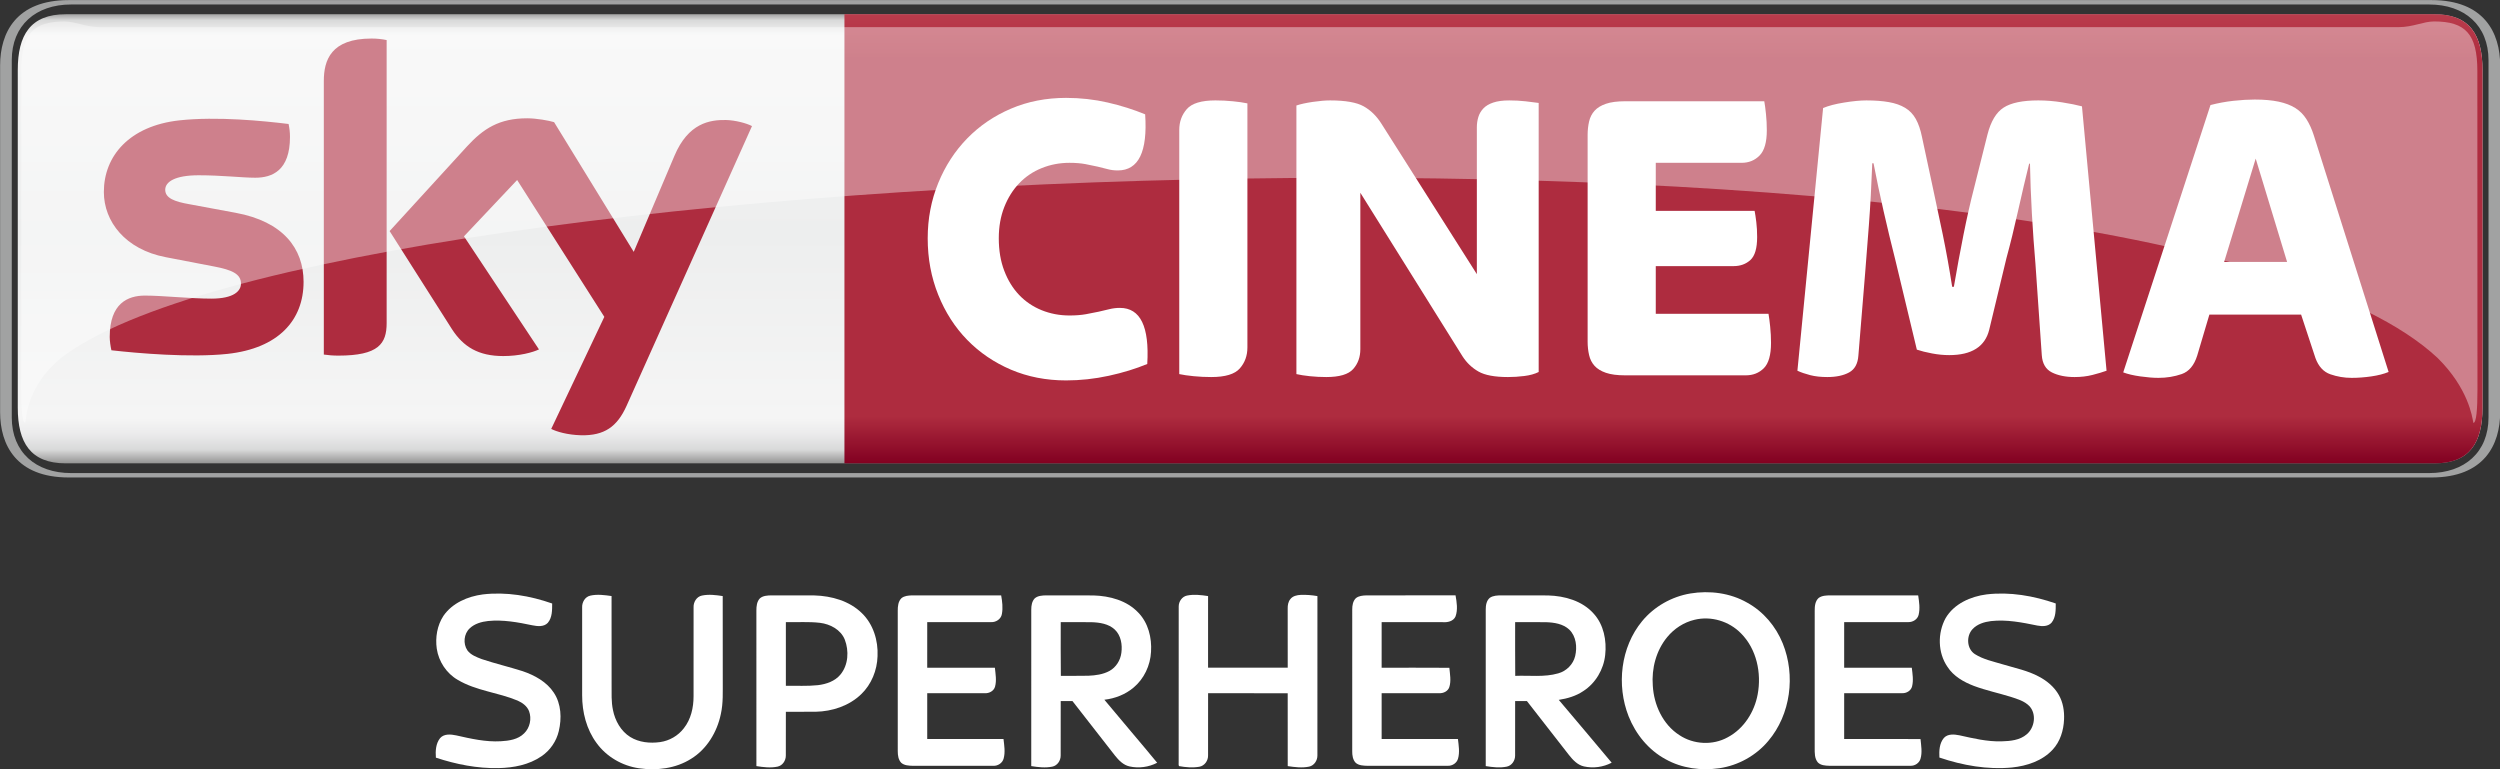 <?xml version="1.0" encoding="UTF-8" standalone="no"?>
<!-- Created with Inkscape (http://www.inkscape.org/) -->

<svg
   xmlns:dc="http://purl.org/dc/elements/1.1/"
   xmlns:cc="http://creativecommons.org/ns#"
   xmlns:rdf="http://www.w3.org/1999/02/22-rdf-syntax-ns#"
   xmlns:svg="http://www.w3.org/2000/svg"
   xmlns="http://www.w3.org/2000/svg"
   xmlns:sodipodi="http://sodipodi.sourceforge.net/DTD/sodipodi-0.dtd"
   xmlns:inkscape="http://www.inkscape.org/namespaces/inkscape"
   width="2372.446"
   height="730"
   viewBox="0 0 2372.446 730"
   id="svg8519"
   version="1.1"
   inkscape:version="0.91 r13725"
   sodipodi:docname="Sky Cinema Superheroes.svg">
  <rect x="0" y="0" width="2372.446" height="730" fill="#333333" stroke="none"/>
  <defs
     id="defs8521">
    <clipPath
       clipPathUnits="userSpaceOnUse"
       id="clipPath1252">
      <path
         d="m 411.591,515.351 94.948,0 0,18.13 -94.948,0 0,-18.13 z"
         id="path1254"
         inkscape:connector-curvature="0" />
    </clipPath>
    <clipPath
       clipPathUnits="userSpaceOnUse"
       id="clipPath1288">
      <path
         d="m 412.392,532.67 93.284,0 0,-15.246 -93.284,0 0,15.246 z"
         id="path1290"
         inkscape:connector-curvature="0" />
    </clipPath>
    <clipPath
       clipPathUnits="userSpaceOnUse"
       id="clipPath1292">
      <path
         d="m 412.392,517.424 93.284,0 0,15.245 -93.284,0 0,-15.245 z"
         id="path1294"
         inkscape:connector-curvature="0" />
    </clipPath>
    <linearGradient
       x1="0"
       y1="0"
       x2="1"
       y2="0"
       gradientUnits="userSpaceOnUse"
       gradientTransform="matrix(0,17.057,17.057,0,474.762,515.887)"
       spreadMethod="pad"
       id="linearGradient1236">
      <stop
         style="stop-opacity:1;stop-color:#820021"
         offset="0"
         id="stop1238" />
      <stop
         style="stop-opacity:1;stop-color:#ae2c3f"
         offset="0.104"
         id="stop1240" />
      <stop
         style="stop-opacity:1;stop-color:#ae2c3f"
         offset="0.902"
         id="stop1242" />
      <stop
         style="stop-opacity:1;stop-color:#ba3c4c"
         offset="1"
         id="stop1244" />
    </linearGradient>
    <clipPath
       clipPathUnits="userSpaceOnUse"
       id="clipPath1202">
      <path
         d="m 411.591,515.351 94.948,0 0,18.13 -94.948,0 0,-18.13 z"
         id="path1204"
         inkscape:connector-curvature="0" />
    </clipPath>
    <clipPath
       clipPathUnits="userSpaceOnUse"
       id="clipPath1214">
      <path
         d="m 505.836,530.723 0.017,0 0,-0.016 -0.017,0 0,0.016 z"
         id="path1216"
         inkscape:connector-curvature="0" />
    </clipPath>
    <linearGradient
       x1="0"
       y1="0"
       x2="1"
       y2="0"
       gradientUnits="userSpaceOnUse"
       gradientTransform="matrix(0,-17.343,17.343,0,459.065,533.092)"
       spreadMethod="pad"
       id="linearGradient1178">
      <stop
         style="stop-opacity:1;stop-color:#868685"
         offset="0"
         id="stop1180" />
      <stop
         style="stop-opacity:1;stop-color:#d8d9d9"
         offset="0.02"
         id="stop1182" />
      <stop
         style="stop-opacity:1;stop-color:#f5f5f5"
         offset="0.052"
         id="stop1184" />
      <stop
         style="stop-opacity:1;stop-color:#edeeee"
         offset="0.488"
         id="stop1186" />
      <stop
         style="stop-opacity:1;stop-color:#f5f5f5"
         offset="0.895"
         id="stop1188" />
      <stop
         style="stop-opacity:1;stop-color:#ebebec"
         offset="0.929"
         id="stop1190" />
      <stop
         style="stop-opacity:1;stop-color:#d8d9d9"
         offset="0.964"
         id="stop1192" />
      <stop
         style="stop-opacity:1;stop-color:#868685"
         offset="1"
         id="stop1194" />
    </linearGradient>
  </defs>
  <sodipodi:namedview
     id="base"
     pagecolor="#ffffff"
     bordercolor="#666666"
     borderopacity="1.0"
     inkscape:pageopacity="0.0"
     inkscape:pageshadow="2"
     inkscape:zoom="0.35"
     inkscape:cx="684.50534"
     inkscape:cy="208.86796"
     inkscape:document-units="px"
     inkscape:current-layer="layer1"
     showgrid="false"
     fit-margin-top="0"
     fit-margin-left="0"
     fit-margin-right="0"
     fit-margin-bottom="0"
     inkscape:window-width="1920"
     inkscape:window-height="1017"
     inkscape:window-x="-8"
     inkscape:window-y="-8"
     inkscape:window-maximized="1"
     units="px" />
  <g
     inkscape:label="Layer 1"
     inkscape:groupmode="layer"
     id="layer1"
     transform="translate(-192.086,474.878)">
    <g
       id="g4201"
       transform="matrix(19.99,0,0,19.99,-3647.627,-5121.639)">
      <g
         id="g1166"
         transform="matrix(1.25,0,0,-1.25,-322.402,899.31)">
        <g
           id="g1168">
          <g
             id="g1174">
            <g
               id="g1176">
              <path
                 inkscape:connector-curvature="0"
                 id="path1196"
                 style="fill:url(#linearGradient1178);stroke:none"
                 d="m 414.085,532.944 c -1.345,0 -1.823,-0.794 -1.823,-2.114 l 0,0 0,-12.829 c 0,-1.32 0.478,-2.114 1.823,-2.114 l 0,0 89.96,0 c 1.345,0 1.822,0.794 1.822,2.114 l 0,0 0,12.829 c 0,1.32 -0.477,2.114 -1.822,2.114 l 0,0 -89.96,0 z" />
            </g>
          </g>
        </g>
      </g>
      <g
         id="g1198"
         transform="matrix(1.25,0,0,-1.25,-322.402,899.31)">
        <g
           clip-path="url(#clipPath1202)"
           id="g1200">
          <g
             transform="translate(503.934,515.351)"
             id="g1206">
            <path
               inkscape:connector-curvature="0"
               id="path1208"
               style="fill:#a1a2a2;fill-opacity:1;fill-rule:nonzero;stroke:none"
               d="m 0,0 c 1.996,0 2.605,1.241 2.605,2.482 l 0,13.166 C 2.605,16.889 1.996,18.13 0,18.13 l -89.738,0 c -1.997,0 -2.605,-1.241 -2.605,-2.482 l 0,-13.166 C -92.343,1.241 -91.735,0 -89.738,0 L 0,0 Z m -89.646,0.167 c -1.344,0 -2.254,0.793 -2.254,2.114 l 0,13.568 c 0,1.321 0.91,2.114 2.254,2.114 l 89.554,0 c 1.344,0 2.254,-0.793 2.254,-2.114 l 0,-13.568 c 0,-1.321 -0.91,-2.114 -2.254,-2.114 l -89.554,0 z" />
          </g>
          <g
             id="g1210">
            <g
               id="g1212" />
            <g
               id="g1218">
              <g
                 style="opacity:0.8"
                 id="g1220"
                 clip-path="url(#clipPath1214)">
                <g
                   id="g1222" />
              </g>
            </g>
          </g>
        </g>
      </g>
      <g
         id="g1224"
         transform="matrix(1.25,0,0,-1.25,-322.402,899.31)">
        <g
           id="g1226">
          <g
             id="g1232">
            <g
               id="g1234">
              <path
                 inkscape:connector-curvature="0"
                 id="path1246"
                 style="fill:url(#linearGradient1236);stroke:none"
                 d="m 443.657,532.944 0,-17.057 60.388,0 c 1.345,0 1.822,0.794 1.822,2.114 l 0,0 0,12.829 c 0,1.32 -0.477,2.114 -1.822,2.114 l 0,0 -60.388,0 z" />
            </g>
          </g>
        </g>
      </g>
      <g
         id="g1248"
         transform="matrix(1.25,0,0,-1.25,-322.402,899.31)">
        <g
           clip-path="url(#clipPath1252)"
           id="g1250">
          <g
             transform="translate(452.075,519.037)"
             id="g1256">
            <path
               inkscape:connector-curvature="0"
               id="path1258"
               style="fill:#ffffff;fill-opacity:1;fill-rule:nonzero;stroke:none"
               d="m 0,0 c -0.756,0 -1.454,0.136 -2.093,0.408 -0.639,0.273 -1.192,0.649 -1.661,1.129 -0.469,0.481 -0.836,1.052 -1.102,1.714 -0.266,0.662 -0.4,1.377 -0.4,2.146 0,0.747 0.134,1.446 0.4,2.098 0.266,0.651 0.633,1.217 1.102,1.697 0.469,0.481 1.022,0.857 1.661,1.129 0.639,0.273 1.337,0.409 2.093,0.409 0.543,0 1.07,-0.059 1.581,-0.176 C 2.093,10.436 2.566,10.286 3.003,10.105 3.099,8.685 2.753,7.975 1.965,7.975 1.826,7.975 1.699,7.991 1.581,8.023 1.464,8.055 1.336,8.087 1.198,8.119 1.059,8.151 0.905,8.183 0.735,8.215 0.564,8.247 0.362,8.264 0.128,8.264 -0.245,8.264 -0.596,8.197 -0.927,8.063 -1.257,7.93 -1.541,7.737 -1.781,7.487 -2.021,7.236 -2.21,6.934 -2.348,6.582 -2.487,6.23 -2.556,5.834 -2.556,5.397 c 0,-0.46 0.069,-0.871 0.208,-1.233 0.138,-0.363 0.327,-0.67 0.567,-0.921 0.24,-0.251 0.524,-0.443 0.854,-0.577 0.331,-0.133 0.682,-0.2 1.055,-0.2 0.234,0 0.442,0.016 0.623,0.048 0.181,0.032 0.343,0.064 0.487,0.096 0.144,0.032 0.28,0.064 0.407,0.096 0.128,0.032 0.261,0.048 0.4,0.048 0.777,0 1.123,-0.71 1.038,-2.13 C 2.646,0.443 2.159,0.293 1.621,0.176 1.083,0.059 0.543,0 0,0" />
          </g>
          <g
             transform="translate(457.587,519.165)"
             id="g1260">
            <path
               inkscape:connector-curvature="0"
               id="path1262"
               style="fill:#ffffff;fill-opacity:1;fill-rule:nonzero;stroke:none"
               d="m 0,0 c -0.224,0 -0.445,0.011 -0.663,0.032 -0.218,0.021 -0.402,0.048 -0.551,0.08 l 0,9.273 c 0,0.309 0.096,0.573 0.287,0.792 0.192,0.219 0.554,0.329 1.087,0.329 0.223,0 0.444,-0.011 0.663,-0.033 0.218,-0.021 0.402,-0.048 0.551,-0.08 l 0,-9.272 C 1.374,0.811 1.278,0.547 1.086,0.328 0.895,0.109 0.532,0 0,0" />
          </g>
          <g
             transform="translate(461.956,519.165)"
             id="g1264">
            <path
               inkscape:connector-curvature="0"
               id="path1266"
               style="fill:#ffffff;fill-opacity:1;fill-rule:nonzero;stroke:none"
               d="m 0,0 c -0.213,0 -0.421,0.011 -0.623,0.032 -0.203,0.021 -0.373,0.048 -0.511,0.08 l 0,10.201 c 0.159,0.054 0.367,0.099 0.623,0.137 0.255,0.037 0.473,0.056 0.655,0.056 0.585,0 1.011,-0.075 1.278,-0.225 0.266,-0.149 0.489,-0.368 0.671,-0.656 l 3.626,-5.717 0,5.573 c 0,0.138 0.018,0.269 0.056,0.392 0.037,0.123 0.101,0.232 0.191,0.328 0.091,0.096 0.216,0.171 0.376,0.224 0.159,0.054 0.362,0.081 0.607,0.081 0.213,0 0.418,-0.011 0.615,-0.033 0.197,-0.021 0.364,-0.042 0.503,-0.063 l 0,-10.218 C 7.918,0.117 7.737,0.067 7.524,0.04 7.311,0.013 7.103,0 6.901,0 6.4,0 6.027,0.069 5.783,0.208 5.537,0.347 5.335,0.539 5.176,0.785 l -3.882,6.214 0,-5.942 C 1.294,0.758 1.203,0.507 1.022,0.304 0.841,0.101 0.5,0 0,0" />
          </g>
          <g
             transform="translate(473.304,519.23)"
             id="g1268">
            <path
               inkscape:connector-curvature="0"
               id="path1270"
               style="fill:#ffffff;fill-opacity:1;fill-rule:nonzero;stroke:none"
               d="m 0,0 c -0.298,0 -0.541,0.032 -0.727,0.096 -0.186,0.064 -0.33,0.152 -0.431,0.264 -0.102,0.112 -0.171,0.248 -0.208,0.409 -0.037,0.16 -0.056,0.33 -0.056,0.512 l 0,7.847 c 0,0.182 0.019,0.353 0.056,0.513 0.037,0.16 0.106,0.296 0.208,0.408 0.101,0.112 0.245,0.2 0.431,0.264 0.186,0.064 0.429,0.096 0.727,0.096 l 5.287,0 C 5.309,10.292 5.33,10.132 5.351,9.929 5.373,9.726 5.383,9.518 5.383,9.305 5.383,8.856 5.293,8.538 5.112,8.352 4.93,8.165 4.702,8.071 4.425,8.071 l -3.259,0 0,-1.825 3.754,0 C 4.941,6.139 4.963,5.997 4.984,5.821 5.005,5.645 5.016,5.455 5.016,5.253 5.016,4.826 4.93,4.535 4.76,4.38 4.59,4.225 4.377,4.148 4.121,4.148 l -2.955,0 0,-1.81 4.281,0 C 5.468,2.22 5.49,2.058 5.511,1.85 5.532,1.641 5.543,1.436 5.543,1.233 5.543,0.774 5.452,0.454 5.271,0.272 5.09,0.091 4.861,0 4.585,0 L 0,0 Z" />
          </g>
          <g
             transform="translate(480.983,519.165)"
             id="g1272">
            <path
               inkscape:connector-curvature="0"
               id="path1274"
               style="fill:#ffffff;fill-opacity:1;fill-rule:nonzero;stroke:none"
               d="M 0,0 C -0.245,0 -0.461,0.024 -0.647,0.072 -0.834,0.12 -0.996,0.176 -1.134,0.24 l 0.976,9.977 c 0.203,0.086 0.469,0.155 0.799,0.208 0.33,0.054 0.612,0.081 0.846,0.081 0.33,0 0.615,-0.022 0.854,-0.065 0.24,-0.042 0.445,-0.114 0.615,-0.216 C 3.126,10.124 3.262,9.982 3.363,9.801 3.464,9.619 3.541,9.395 3.595,9.128 L 4.01,7.191 C 4.127,6.657 4.252,6.067 4.385,5.421 4.518,4.775 4.638,4.11 4.744,3.427 l 0.064,0 C 4.925,4.11 5.047,4.772 5.175,5.413 5.303,6.054 5.436,6.641 5.574,7.174 l 0.51,2.034 c 0.128,0.502 0.332,0.844 0.614,1.025 0.282,0.182 0.721,0.273 1.316,0.273 0.298,0 0.598,-0.025 0.901,-0.073 0.303,-0.048 0.556,-0.098 0.758,-0.152 L 10.607,0.24 C 10.458,0.187 10.279,0.133 10.072,0.08 9.864,0.027 9.638,0 9.393,0 9.052,0 8.764,0.059 8.53,0.176 8.296,0.294 8.168,0.513 8.147,0.833 L 7.907,4.292 C 7.854,4.901 7.809,5.538 7.771,6.206 7.734,6.873 7.71,7.505 7.699,8.104 l -0.032,0 C 7.529,7.548 7.388,6.948 7.244,6.302 7.1,5.656 6.954,5.061 6.805,4.516 L 6.15,1.794 C 5.99,1.153 5.484,0.833 4.632,0.833 4.419,0.833 4.201,0.854 3.977,0.897 3.754,0.939 3.562,0.987 3.402,1.041 L 2.588,4.436 C 2.428,5.066 2.279,5.685 2.141,6.294 2.002,6.902 1.874,7.511 1.757,8.119 l -0.048,0 C 1.677,7.265 1.635,6.483 1.581,5.773 1.528,5.063 1.48,4.452 1.438,3.94 L 1.182,0.817 C 1.161,0.507 1.044,0.294 0.831,0.176 0.617,0.059 0.341,0 0,0" />
          </g>
          <g
             transform="translate(496.056,523.538)"
             id="g1276">
            <path
               inkscape:connector-curvature="0"
               id="path1278"
               style="fill:#ffffff;fill-opacity:1;fill-rule:nonzero;stroke:none"
               d="M 0,0 2.39,0 1.198,3.923 0,0 Z m -2.492,-4.404 c -0.202,0 -0.434,0.019 -0.694,0.056 -0.262,0.037 -0.477,0.088 -0.647,0.152 L -0.519,5.957 C -0.231,6.032 0.06,6.086 0.354,6.118 0.648,6.15 0.917,6.166 1.163,6.166 1.515,6.166 1.817,6.139 2.068,6.086 2.319,6.032 2.53,5.952 2.701,5.845 2.872,5.738 3.013,5.597 3.125,5.421 3.237,5.245 3.331,5.039 3.406,4.804 L 6.246,-4.18 C 6.065,-4.255 5.847,-4.311 5.591,-4.348 5.336,-4.385 5.085,-4.404 4.841,-4.404 c -0.278,0 -0.546,0.045 -0.807,0.136 -0.261,0.091 -0.45,0.296 -0.567,0.617 l -0.544,1.649 -3.484,0 -0.461,-1.553 C -1.139,-3.929 -1.336,-4.164 -1.613,-4.26 -1.89,-4.356 -2.183,-4.404 -2.492,-4.404" />
          </g>
          <g
             transform="translate(423.116,522.782)"
             id="g1280">
            <path
               inkscape:connector-curvature="0"
               id="path1282"
               style="fill:#ae2c3f;fill-opacity:1;fill-rule:nonzero;stroke:none"
               d="m 0,0 c 0,-1.46 -0.955,-2.527 -2.894,-2.738 -1.404,-0.15 -3.438,0.027 -4.404,0.138 -0.036,0.158 -0.064,0.354 -0.064,0.508 0,1.278 0.691,1.569 1.338,1.569 0.672,0 1.73,-0.116 2.518,-0.116 0.865,0 1.129,0.294 1.129,0.573 0,0.367 -0.349,0.52 -1.021,0.648 l -1.839,0.354 c -1.531,0.293 -2.348,1.352 -2.348,2.476 0,1.366 0.967,2.509 2.868,2.72 1.438,0.155 3.187,-0.02 4.148,-0.138 0.035,-0.165 0.053,-0.321 0.053,-0.492 0,-1.274 -0.671,-1.549 -1.319,-1.549 -0.497,0 -1.269,0.093 -2.15,0.093 -0.897,0 -1.269,-0.248 -1.269,-0.55 0,-0.319 0.355,-0.451 0.916,-0.549 L -2.58,2.621 C -0.774,2.288 0,1.262 0,0 m 3.155,-1.568 c 0,-0.783 -0.307,-1.235 -1.836,-1.235 -0.203,0 -0.38,0.015 -0.55,0.04 l 0,10.39 c 0,0.789 0.269,1.612 1.813,1.612 0.194,0 0.391,-0.02 0.573,-0.058 l 0,-10.749 z m 6.25,-4.019 c 0.2,-0.103 0.612,-0.227 1.131,-0.241 0.886,-0.019 1.371,0.321 1.73,1.116 L 17.03,5.914 C 16.833,6.02 16.399,6.137 16.042,6.145 15.43,6.156 14.608,6.031 14.082,4.778 L 12.539,1.137 9.514,6.064 C 9.319,6.124 8.843,6.21 8.493,6.21 7.426,6.21 6.828,5.816 6.209,5.144 L 3.268,1.927 5.634,-1.796 c 0.437,-0.678 1.013,-1.024 1.949,-1.024 0.612,0 1.121,0.139 1.357,0.252 L 6.092,1.727 8.111,3.866 11.422,-1.331 9.405,-5.587 Z" />
          </g>
          <g
             id="g1284">
            <g
               id="g1286" />
            <g
               id="g1296">
              <g
                 style="opacity:0.4"
                 id="g1298"
                 clip-path="url(#clipPath1288)">
                <g
                   id="g1300">
                  <g
                     id="g1302">
                    <g
                       id="g1304"
                       clip-path="url(#clipPath1292)">
                      <g
                         id="g1306"
                         transform="translate(504.166,519.887)">
                        <path
                           inkscape:connector-curvature="0"
                           id="path1308"
                           style="fill:#ffffff;fill-opacity:1;fill-rule:nonzero;stroke:none"
                           d="m 0,0 c 1.156,-1.145 1.313,-2.225 1.354,-2.463 0.114,0 0.156,0.506 0.156,1.261 L 1.506,10.907 c 0,1.402 -0.456,1.876 -1.644,1.876 -0.402,0 -0.804,-0.216 -1.339,-0.216 l -87.31,0 c -0.536,0 -0.938,0.216 -1.34,0.216 -1.187,0 -1.643,-0.474 -1.643,-1.876 l -0.004,-12.109 c 0,-0.755 0.041,-1.261 0.155,-1.261 0.041,0.238 0.076,1.402 1.354,2.463 C -80.057,7.878 -11.006,10.296 0,0" />
                      </g>
                    </g>
                  </g>
                </g>
              </g>
            </g>
          </g>
        </g>
      </g>
    </g>
    <g
       id="#000000ff"
       transform="matrix(1.003,0,0,1.003,375.35,-79.944)"
       style="fill:#ffffff;fill-opacity:1">
      <path
         d="m 1416.61,167.76 c 18.19,-2.99 37.59,-0.55 53.73,8.67 15.32,8.4 27.17,22.46 33.68,38.6 12.2,30.19 7.54,67.25 -13.73,92.29 -11.6,13.86 -28.41,23.19 -46.29,25.77 -17.19,2.5 -35.38,0.11 -50.67,-8.42 -16.2,-8.7 -28.45,-23.76 -35.17,-40.74 -11.56,-29.4 -7.56,-65.31 12.77,-89.95 11.41,-13.85 27.99,-23.26 45.68,-26.22 m 3.88,24.9 c -10.08,2.4 -19.18,8.33 -25.73,16.3 -10.54,12.72 -14.96,29.74 -13.7,46.06 1.04,18.17 9.5,36.71 25.15,46.75 13.36,8.94 31.65,9.91 45.74,2.05 15.23,-8.06 25.25,-23.9 28.34,-40.61 3.77,-20.18 -0.97,-42.85 -15.76,-57.69 -11.19,-11.52 -28.39,-16.75 -44.04,-12.86 z"
         id="path5"
         inkscape:connector-curvature="0"
         style="opacity:1;fill:#ffffff;fill-opacity:1" />
      <path
         d="m 236.87,188.88 c 8.37,-12.12 23,-18.37 37.22,-20.23 22.15,-2.62 44.68,1.27 65.62,8.59 -0.03,6.23 0.14,13.31 -4.16,18.33 -3.72,3.95 -9.74,3.27 -14.56,2.3 -13.75,-2.87 -27.81,-5.49 -41.9,-4.06 -6.22,0.7 -12.7,2.49 -17.35,6.9 -5.62,5.19 -6.49,14.54 -2.27,20.84 3.24,4.43 8.66,6.37 13.58,8.29 12.74,4.26 25.84,7.34 38.64,11.4 11.44,3.9 22.85,10.07 29.63,20.44 7.02,10.59 7.53,24.23 4.66,36.28 -2.24,9.6 -8.16,18.23 -16.32,23.78 -11.83,8.18 -26.5,10.93 -40.64,11.24 -20.18,0.43 -40.23,-3.58 -59.33,-9.88 -0.49,-6.31 -0.11,-13.34 3.99,-18.48 3.83,-4.37 10.26,-3.64 15.37,-2.57 13.79,3.12 27.79,6.34 42.04,5.53 7.74,-0.43 16.31,-1.66 22.03,-7.42 5.54,-5.28 7.38,-13.93 4.71,-21.06 -1.85,-4.81 -6.29,-7.98 -10.84,-10 -18.44,-7.71 -39.21,-9.25 -56.6,-19.6 -10.66,-6.12 -18.03,-17.33 -19.86,-29.43 -1.52,-10.66 0.36,-22.12 6.34,-31.19 z"
         id="path7"
         inkscape:connector-curvature="0"
         style="opacity:1;fill:#ffffff;fill-opacity:1" />
      <path
         d="m 1658.11,191.07 c 7.96,-13.58 23.7,-20.52 38.79,-22.45 22.09,-2.58 44.52,1.35 65.4,8.59 0.02,6.16 0.15,13.08 -3.92,18.13 -3.31,3.8 -8.88,3.62 -13.4,2.79 -14.43,-2.95 -29.19,-5.92 -43.98,-4.24 -6.35,0.8 -12.99,2.81 -17.44,7.64 -6.1,6.51 -5.51,18.63 2.25,23.61 7.99,5.08 17.44,6.96 26.39,9.68 11.56,3.51 23.64,5.84 34.34,11.67 7.58,4.01 14.46,9.76 18.69,17.31 4,6.98 5.3,15.19 4.94,23.15 -0.41,10.31 -3.63,20.87 -10.76,28.55 -9.82,10.68 -24.43,15.44 -38.51,16.9 -23.22,2.22 -46.69,-1.98 -68.66,-9.41 -0.35,-6.34 -0.05,-13.45 4.23,-18.54 3.71,-4.07 9.77,-3.48 14.68,-2.51 13.09,2.89 26.31,6.11 39.83,5.72 8.29,-0.22 17.44,-1.03 23.97,-6.74 7.42,-6.32 9.3,-18.99 2.57,-26.45 -4.75,-5 -11.64,-6.9 -17.98,-8.98 -11.5,-3.56 -23.33,-6.03 -34.61,-10.25 -9.7,-3.71 -19.35,-9.16 -25.09,-18.12 -9.2,-13.41 -9.43,-31.92 -1.73,-46.05 z"
         id="path9"
         inkscape:connector-curvature="0"
         style="opacity:1;fill:#ffffff;fill-opacity:1" />
      <path
         d="m 375.81,169.79 c 6.6,-1.48 13.47,-0.54 20.09,0.4 0.1,27.93 0.01,55.85 0.04,83.78 0.07,8.03 -0.4,16.16 1.29,24.06 1.99,10.1 7.45,19.94 16.33,25.49 8.36,5.19 18.72,6.19 28.3,4.84 8.8,-1.26 17.02,-6 22.42,-13.07 6.77,-8.5 9.22,-19.61 9.21,-30.28 0.03,-28.02 -0.01,-56.04 0.02,-84.06 -0.25,-4.97 2.84,-10.23 7.94,-11.23 6.47,-1.35 13.16,-0.5 19.63,0.49 0.11,26.59 0.01,53.18 0.05,79.77 -0.08,10.63 0.53,21.4 -1.83,31.85 -3.51,16.98 -13.2,33.19 -28.19,42.37 -14.51,9.19 -32.5,11.33 -49.25,8.92 -15.79,-2.26 -30.68,-10.86 -40.08,-23.8 -9.62,-12.96 -13.72,-29.32 -13.7,-45.29 -0.04,-27.68 -0.03,-55.36 0,-83.04 -0.23,-4.89 2.71,-10.12 7.73,-11.2 z"
         id="path11"
         inkscape:connector-curvature="0"
         style="opacity:1;fill:#ffffff;fill-opacity:1" />
      <path
         d="m 940.47,169.71 c 6.53,-1.33 13.29,-0.48 19.82,0.5 0.03,22.58 0.05,45.16 -0.01,67.74 25.12,0.09 50.25,0.08 75.37,0 -0.07,-18.64 0,-37.29 -0.03,-55.93 -0.06,-3.13 0.45,-6.44 2.52,-8.92 2.28,-3.02 6.3,-3.84 9.88,-4.01 5.26,-0.18 10.54,0.23 15.73,1.15 -0.01,50.25 0.03,100.51 -0.02,150.77 0.07,4.71 -3.01,9.54 -7.78,10.56 -6.68,1.43 -13.62,0.51 -20.3,-0.47 -0.06,-22.98 -0.02,-45.97 -0.02,-68.95 -25.11,-0.04 -50.21,-0.03 -75.32,-0.01 -0.01,19.62 0.04,39.25 -0.03,58.87 0.12,4.93 -3.31,9.88 -8.33,10.7 -6.31,1.09 -12.87,0.53 -19.14,-0.63 -0.71,-1.2 -0.19,-2.77 -0.34,-4.09 0.07,-48.97 -0.01,-97.94 0.04,-146.91 -0.03,-4.72 3.18,-9.45 7.96,-10.37 z"
         id="path13"
         inkscape:connector-curvature="0"
         style="opacity:1;fill:#ffffff;fill-opacity:1" />
      <path
         d="m 536.29,172.34 c 2.92,-2.53 7.04,-2.69 10.72,-2.79 13.64,0.05 27.28,-0.07 40.92,0.06 16.12,0.47 32.98,5.17 44.75,16.71 10.82,10.44 15.58,25.93 14.88,40.72 -0.39,13.36 -5.73,26.7 -15.45,36 -11.38,11.04 -27.39,16.3 -43.04,16.62 -9.42,0.08 -18.83,0 -28.25,0.04 -0.04,13.79 0.05,27.58 -0.04,41.38 0.06,4.73 -3.08,9.56 -7.89,10.52 -6.57,1.37 -13.39,0.52 -19.95,-0.52 -0.01,-49.04 0.01,-98.08 -0.01,-147.12 -0.01,-4.04 0.39,-8.57 3.36,-11.62 m 24.53,22.55 c -0.01,20.07 -0.01,40.15 0,60.22 10.1,-0.16 20.24,0.48 30.31,-0.59 7.89,-0.96 16.12,-3.69 21.32,-10.04 7.51,-9.06 8.25,-22.44 4.09,-33.13 -3.83,-9.4 -13.75,-14.62 -23.42,-15.81 -10.71,-1.25 -21.54,-0.43 -32.3,-0.65 z"
         id="path15"
         inkscape:connector-curvature="0"
         style="opacity:1;fill:#ffffff;fill-opacity:1" />
      <path
         d="m 670.24,172.16 c 2.72,-2.19 6.4,-2.46 9.76,-2.59 28.17,-0.03 56.35,0.02 84.52,-0.02 1.04,5.77 1.78,11.77 0.7,17.59 -0.75,4.77 -5.52,7.96 -10.18,7.72 -20.16,0.05 -40.31,0 -60.47,0.02 -0.02,14.37 0,28.74 -0.01,43.11 21.35,0.05 42.69,-0.05 64.03,0.05 0.59,5.9 1.75,12.01 0.15,17.85 -1.13,4.18 -5.63,6.5 -9.76,6.22 -18.13,0.03 -36.27,0.01 -54.41,0.01 -0.02,14.44 -0.01,28.87 0,43.31 24.05,0.01 48.1,0.01 72.16,0 0.72,6.09 1.78,12.41 0.15,18.43 -1.1,4.32 -5.5,7.19 -9.87,6.95 -25.34,0.01 -50.68,0.01 -76.02,0 -3.76,-0.12 -8,-0.24 -10.98,-2.83 -2.81,-2.9 -3.31,-7.17 -3.32,-11.03 -0.01,-44.3 0,-88.6 -0.01,-132.9 -0.01,-4.15 0.38,-8.86 3.56,-11.89 z"
         id="path17"
         inkscape:connector-curvature="0"
         style="opacity:1;fill:#ffffff;fill-opacity:1" />
      <path
         d="m 796.34,172.33 c 2.92,-2.5 7.03,-2.68 10.7,-2.78 14.97,0.05 29.95,-0.07 44.92,0.07 15.29,0.44 31.48,4.76 42.27,16.21 9.51,9.72 12.96,23.88 12.09,37.15 -0.66,12.88 -6.58,25.54 -16.54,33.82 -7.75,6.56 -17.58,10.35 -27.61,11.49 16.52,19.98 33.49,39.6 49.96,59.63 -8,4.16 -17.45,5.43 -26.25,3.45 -5.85,-1.31 -10.17,-5.86 -13.77,-10.37 -13.39,-17.13 -26.72,-34.3 -40.11,-51.43 -3.71,-0.01 -7.41,-0.01 -11.12,0 -0.04,17.17 0.06,34.34 -0.04,51.5 0.05,4.75 -3.11,9.59 -7.94,10.53 -6.56,1.35 -13.35,0.52 -19.9,-0.52 0,-49.36 -0.01,-98.72 0.01,-148.08 0,-3.75 0.61,-7.87 3.33,-10.67 m 24.55,22.55 c 0.06,16.95 -0.17,33.9 0.11,50.85 8.68,-0.14 17.37,0.09 26.06,-0.14 6.82,-0.29 13.85,-1.23 19.94,-4.53 6.26,-3.44 10.39,-10.11 11.26,-17.14 1.05,-7.71 -0.36,-16.43 -6.22,-22 -5.88,-5.5 -14.35,-6.75 -22.09,-6.99 -9.69,-0.12 -19.38,-0.03 -29.06,-0.05 z"
         id="path19"
         inkscape:connector-curvature="0"
         style="opacity:1;fill:#ffffff;fill-opacity:1" />
      <path
         d="m 1100.14,172.21 c 2.73,-2.25 6.47,-2.52 9.87,-2.64 28.14,-0.05 56.28,0.05 84.42,-0.05 1.14,6.5 2.3,13.54 0.01,19.91 -2.05,4.77 -7.78,5.88 -12.43,5.46 -19.17,-0.03 -38.34,-0.01 -57.5,0 -0.02,14.36 -0.01,28.73 -0.01,43.1 21.36,0.07 42.72,-0.1 64.08,0.09 0.54,6.05 1.84,12.36 -0.05,18.3 -1.3,3.91 -5.61,5.95 -9.54,5.73 -18.16,0.04 -36.32,0 -54.48,0.02 -0.01,14.43 -0.01,28.87 0,43.3 24.06,0.01 48.12,0 72.18,0 0.72,6.13 1.81,12.48 0.12,18.54 -1.13,4.22 -5.44,7.04 -9.73,6.83 -25.34,0.03 -50.68,0.02 -76.02,0.01 -3.77,-0.11 -8,-0.21 -11.02,-2.77 -2.86,-2.9 -3.4,-7.2 -3.36,-11.08 0.01,-44.67 0,-89.33 0.01,-134 -0.02,-3.79 0.61,-7.98 3.45,-10.75 z"
         id="path21"
         inkscape:connector-curvature="0"
         style="opacity:1;fill:#ffffff;fill-opacity:1" />
      <path
         d="m 1226.9,171.84 c 3.22,-2.2 7.33,-2.25 11.1,-2.29 14.66,0.07 29.32,-0.07 43.97,0.07 15.71,0.44 32.42,5.07 43.16,17.22 9.54,10.44 12.41,25.4 10.89,39.12 -1.46,13.72 -9.14,26.76 -20.82,34.22 -6.88,4.65 -14.98,6.98 -23.11,8.25 16.76,19.75 33.41,39.59 50.06,59.43 -7.98,4.22 -17.45,5.48 -26.25,3.53 -6.09,-1.36 -10.5,-6.16 -14.2,-10.85 -13.25,-16.99 -26.48,-33.99 -39.73,-50.97 -3.72,-0.01 -7.44,-0.01 -11.15,0 -0.03,17.16 0.03,34.32 -0.03,51.48 0.08,4.74 -3.07,9.56 -7.87,10.54 -6.56,1.36 -13.37,0.54 -19.92,-0.5 -0.01,-49.36 0.01,-98.71 0,-148.07 -0.03,-3.96 0.65,-8.52 3.9,-11.18 m 23.92,23.05 c 0.05,16.94 -0.12,33.88 0.09,50.82 13.53,-0.56 27.45,1.46 40.65,-2.36 7.79,-2.12 14.2,-8.52 16.07,-16.4 2,-8.51 0.97,-18.64 -5.58,-24.99 -5.89,-5.54 -14.39,-6.79 -22.15,-7.03 -9.7,-0.12 -19.39,-0.03 -29.08,-0.04 z"
         id="path23"
         inkscape:connector-curvature="0"
         style="opacity:1;fill:#ffffff;fill-opacity:1" />
      <path
         d="m 1537.99,172 c 3.14,-2.29 7.23,-2.4 10.98,-2.45 27.73,0.06 55.46,-0.06 83.19,0.06 0.9,6.06 1.89,12.37 0.4,18.42 -1.05,4.17 -5.33,6.85 -9.5,6.82 -20.31,0.08 -40.62,0 -60.93,0.03 -0.02,14.37 0,28.74 -0.01,43.11 21.33,0.02 42.66,0 63.99,0.02 0.68,5.8 1.71,11.8 0.29,17.58 -0.99,4.18 -5.34,6.73 -9.47,6.51 -18.26,0.07 -36.53,0 -54.8,0.03 -0.02,14.43 0.01,28.86 -0.01,43.29 24.07,0.09 48.16,-0.1 72.24,0.09 0.6,6.2 1.8,12.64 -0.04,18.74 -1.19,3.94 -5.19,6.63 -9.25,6.54 -25.69,0.05 -51.38,0.04 -77.06,0 -3.71,-0.14 -7.96,-0.33 -10.73,-3.12 -3.23,-3.75 -3.05,-9.03 -3.04,-13.68 0.02,-43.33 0,-86.66 0.01,-129.99 -0.03,-4.2 0.41,-9.02 3.74,-12 z"
         id="path25"
         inkscape:connector-curvature="0"
         style="opacity:1;fill:#ffffff;fill-opacity:1" />
    </g>
  </g>
</svg>
